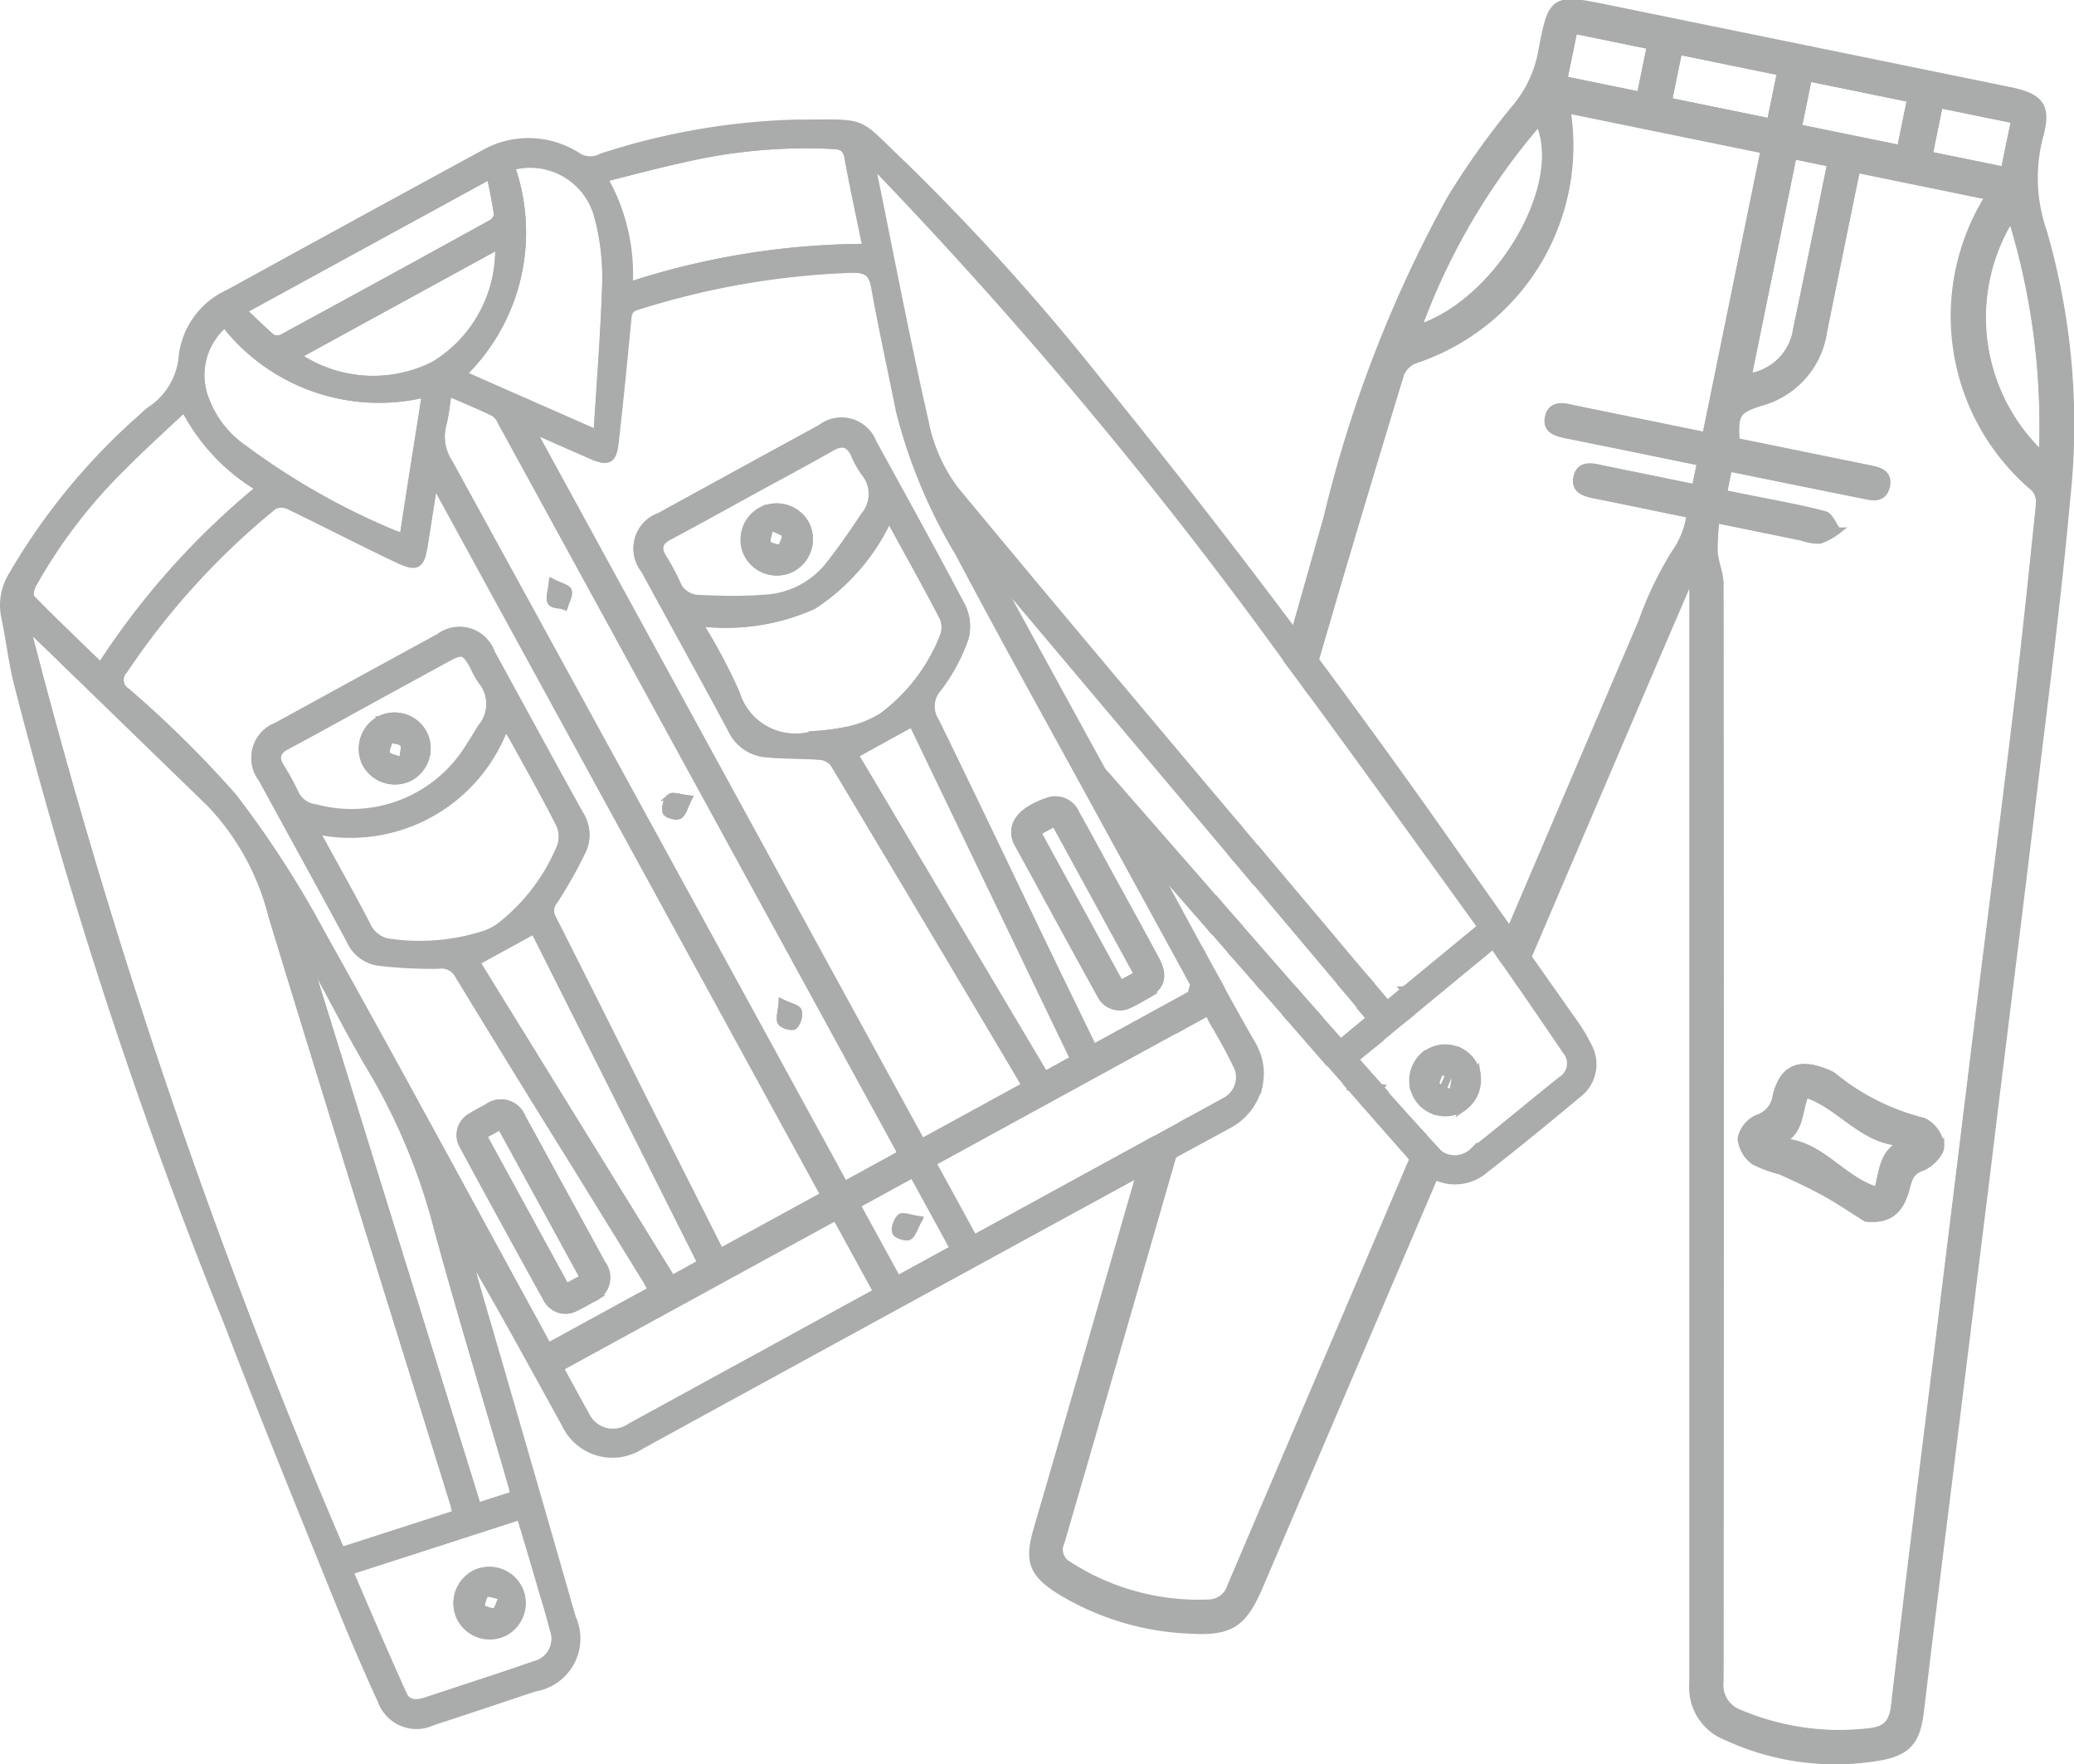 <svg xmlns="http://www.w3.org/2000/svg" width="28.659" height="24.373" viewBox="0 0 28.659 24.373">
  <g id="Group_2205" data-name="Group 2205" transform="translate(1541.456 102.09)">
    <path id="Path_1492" data-name="Path 1492" d="M-1346.749,41.288a.355.355,0,0,0,0-.265c-.237-.456-.488-.9-.751-1.385a2.878,2.878,0,0,1-1.047,1.218,2.951,2.951,0,0,1-1.59.232,7.457,7.457,0,0,1,.526.982.856.856,0,0,0,1.051.573,3.292,3.292,0,0,0,.464-.058,1.492,1.492,0,0,0,.5-.193A2.528,2.528,0,0,0-1346.749,41.288Z" transform="translate(-181.672 -134.581)" fill="none" stroke="#AAACAC" stroke-width="0.1"/>
    <path id="Path_1493" data-name="Path 1493" d="M-1359.287,21.545a1.211,1.211,0,0,0,.882-.442c.179-.224.342-.461.5-.7a.471.471,0,0,0,0-.606,1.3,1.3,0,0,1-.136-.246c-.072-.152-.168-.179-.317-.1-.371.21-.746.41-1.12.615s-.746.411-1.121.612c-.14.075-.174.166-.091.3a3,3,0,0,1,.188.347.336.336,0,0,0,.318.223C-1359.885,21.563-1359.585,21.569-1359.287,21.545Zm-.029-1.216a.456.456,0,0,1,.6.193.456.456,0,0,1-.2.613.456.456,0,0,1-.6-.193A.455.455,0,0,1-1359.316,20.329Z" transform="translate(-171.608 -115.369)" fill="none" stroke="#AAACAC" stroke-width="0.1"/>
    <path id="Path_1494" data-name="Path 1494" d="M-1304.047,100.869l-2.232-4.643-.8.44,2.629,4.426Z" transform="translate(-222.567 -188.33)" fill="none" stroke="#AAACAC" stroke-width="0.1"/>
    <path id="Path_1495" data-name="Path 1495" d="M-1420.194,5.469c-.2-.1-.408-.182-.633-.281-.027.167-.038.317-.077.459a.653.653,0,0,0,.09.514q2.682,4.888,5.355,9.78l.108.2.782-.428a.709.709,0,0,0-.026-.069q-2.752-5.032-5.505-10.062A.256.256,0,0,0-1420.194,5.469Zm3.984,8.159c.11.053.207.071.22.114a.231.231,0,0,1-.057.2c-.026.024-.155-.01-.179-.052S-1416.221,13.752-1416.21,13.629Zm-1.547-2.842c.035-.03.127.007.247.021-.056.11-.073.2-.125.228s-.171-.018-.18-.052A.229.229,0,0,1-1417.757,10.787Zm-1.628-2.97c.109.056.206.075.218.119s-.033.135-.053.2c-.065-.02-.162-.021-.185-.064S-1419.4,7.939-1419.385,7.816Z" transform="translate(-114.437 -101.859)" fill="none" stroke="#AAACAC" stroke-width="0.1"/>
    <path id="Path_1496" data-name="Path 1496" d="M-1409.971,336.152c.043-.013.062-.11.112-.212-.113-.02-.2-.062-.238-.035s-.054.128-.079.2C-1410.107,336.121-1410.03,336.169-1409.971,336.152Z" transform="translate(-124.647 -415.975)" fill="none" stroke="#AAACAC" stroke-width="0.1"/>
    <path id="Path_1498" data-name="Path 1498" d="M-1177.537-61.294l1.829-4.284a4.8,4.8,0,0,1,.454-.946,1.224,1.224,0,0,0,.213-.539l-.241-.049c-.368-.075-.735-.152-1.1-.225-.13-.026-.256-.069-.227-.228.032-.174.173-.164.31-.132.06.014.12.025.18.037l1.147.234.074-.36c-.635-.13-1.257-.258-1.878-.383-.13-.026-.254-.07-.225-.229s.155-.166.289-.134c.067.016.135.028.2.042l1.685.344.808-3.954-2.715-.555a.271.271,0,0,0-.006.072,3.111,3.111,0,0,1-2.11,3.384.357.357,0,0,0-.2.2c-.39,1.281-.775,2.563-1.148,3.849l-.03.1q.8,1.077,1.577,2.171Q-1178.094-62.086-1177.537-61.294Z" transform="translate(-343.054 -27.923)" fill="none" stroke="#AAACAC" stroke-width="0.1"/>
    <path id="Path_1500" data-name="Path 1500" d="M-1533.131,13a10.66,10.66,0,0,1,2.2-2.463,2.715,2.715,0,0,1-1.044-1.109c-.3.286-.58.536-.842.8a7.194,7.194,0,0,0-1.253,1.634c-.03.055-.052.164-.022.194C-1533.784,12.372-1533.463,12.676-1533.131,13Z" transform="translate(-6.934 -105.884)" fill="none" stroke="#AAACAC" stroke-width="0.1"/>
    <path id="Path_1501" data-name="Path 1501" d="M-1528.832,82.673c-.837-2.7-1.682-5.4-2.508-8.11a3.484,3.484,0,0,0-.852-1.559l-2.37-2.3c-.036-.035-.075-.066-.113-.1l-.041.024a87.848,87.848,0,0,0,4.328,12.7l1.588-.512C-1528.813,82.755-1528.819,82.713-1528.832,82.673Z" transform="translate(-6.355 -163.991)" fill="none" stroke="#AAACAC" stroke-width="0.1"/>
    <path id="Path_1502" data-name="Path 1502" d="M-1486.49-11.929a9.752,9.752,0,0,0,2.034,1.16c.049.022.1.037.166.061.1-.665.205-1.313.31-1.984a2.7,2.7,0,0,1-2.776-.964.929.929,0,0,0-.3.954A1.436,1.436,0,0,0-1486.49-11.929Z" transform="translate(-51.596 -83.96)" fill="none" stroke="#AAACAC" stroke-width="0.1"/>
    <path id="Path_1503" data-name="Path 1503" d="M-1415.076-54.591l1.863.82c.045-.732.1-1.417.121-2.1a3.3,3.3,0,0,0-.106-.889.966.966,0,0,0-1.2-.7A2.73,2.73,0,0,1-1415.076-54.591Z" transform="translate(-119.993 -42.325)" fill="none" stroke="#AAACAC" stroke-width="0.1"/>
    <path id="Path_1504" data-name="Path 1504" d="M-1475.015-52.3q1.446-.785,2.887-1.58c.04-.022.088-.083.083-.12-.023-.177-.062-.353-.1-.546l-3.422,1.872c.142.135.269.263.405.377A.166.166,0,0,0-1475.015-52.3Z" transform="translate(-62.538 -45.125)" fill="none" stroke="#AAACAC" stroke-width="0.1"/>
    <path id="Path_1505" data-name="Path 1505" d="M-1372.555-61.585c-.09-.436-.179-.838-.252-1.244-.023-.126-.078-.159-.2-.166a7.483,7.483,0,0,0-2.068.183c-.364.079-.724.177-1.115.273a2.665,2.665,0,0,1,.347,1.485A10.613,10.613,0,0,1-1372.555-61.585Z" transform="translate(-156.932 -37.086)" fill="none" stroke="#AAACAC" stroke-width="0.1"/>
    <path id="Path_1506" data-name="Path 1506" d="M-1458.755-33.618a1.861,1.861,0,0,0,.88-1.647l-2.791,1.527A1.871,1.871,0,0,0-1458.755-33.618Z" transform="translate(-76.69 -63.436)" fill="none" stroke="#AAACAC" stroke-width="0.1"/>
    <path id="Path_1507" data-name="Path 1507" d="M-1330.938,42.305c.024-.069.077-.145.062-.2-.011-.044-.11-.065-.215-.121-.018.117-.058.2-.031.245S-1331,42.28-1330.938,42.305Z" transform="translate(-199.726 -136.805)" fill="none" stroke="#AAACAC" stroke-width="0.1"/>
    <path id="Path_1514" data-name="Path 1514" d="M-1256.725,123.835l1.148,2.1.244-.134-1.148-2.1Z" transform="translate(-270.399 -214.426)" fill="none" stroke="#AAACAC" stroke-width="0.1"/>
    <path id="Path_1515" data-name="Path 1515" d="M-1386.964-18.992q-.636-1.164-1.273-2.327c-.643-1.178-1.3-2.35-1.925-3.536a7.288,7.288,0,0,1-.821-1.971c-.112-.565-.237-1.127-.339-1.694-.035-.2-.1-.264-.311-.261a11.034,11.034,0,0,0-2.988.517c-.112.034-.114.107-.123.2-.055.561-.11,1.122-.173,1.682-.028.244-.1.275-.327.175l-.827-.364,5.393,9.858,1.434-.784c-.026-.048-.046-.086-.067-.123q-1.288-2.167-2.58-4.331a.268.268,0,0,0-.188-.1c-.255-.02-.512-.01-.766-.037a.58.58,0,0,1-.463-.34c-.393-.736-.8-1.465-1.2-2.2a.47.47,0,0,1,.211-.734q1.113-.611,2.228-1.219a.465.465,0,0,1,.721.205c.411.748.826,1.493,1.222,2.248a.622.622,0,0,1,.048.444,2.522,2.522,0,0,1-.369.689.378.378,0,0,0-.037.466c.515,1.053,1.019,2.112,1.527,3.168.214.445.431.889.652,1.344l1.351-.739.041-.143Zm-.632.262c-.066.037-.131.076-.2.107a.291.291,0,0,1-.4-.124c-.389-.7-.772-1.407-1.156-2.112a.292.292,0,0,1-.031-.107c-.022-.194.133-.35.451-.459a.306.306,0,0,1,.39.172c.186.334.368.671.552,1.006s.368.67.55,1.007C-1387.315-19-1387.359-18.862-1387.6-18.73Z" transform="translate(-138.045 -69.594)" fill="none" stroke="#AAACAC" stroke-width="0.1"/>
    <path id="Path_1520" data-name="Path 1520" d="M-1146.884,192.1c-.02.065-.073.147-.051.19a.174.174,0,0,0,.09.064l.095-.222C-1146.792,192.115-1146.842,192.109-1146.884,192.1Z" transform="translate(-374.676 -279.39)" fill="none" stroke="#AAACAC" stroke-width="0.1"/>
    <path id="Path_1524" data-name="Path 1524" d="M-1502.037,40.805l-.978-1.585q-.81-1.312-1.617-2.626a.263.263,0,0,0-.272-.135,6.22,6.22,0,0,1-.839-.043.51.51,0,0,1-.385-.3c-.4-.745-.811-1.486-1.216-2.229a.465.465,0,0,1,.206-.721q1.121-.616,2.244-1.228a.465.465,0,0,1,.718.215c.407.742.81,1.486,1.221,2.226a.514.514,0,0,1,.044.486,6.344,6.344,0,0,1-.393.7.227.227,0,0,0-.021.266c.42.827.833,1.658,1.249,2.487.352.7.706,1.4,1.066,2.114l1.438-.787-5.395-9.861c-.05.316-.093.592-.137.867-.046.291-.1.331-.37.2-.5-.238-1-.5-1.5-.738a.241.241,0,0,0-.209,0,10.305,10.305,0,0,0-2.066,2.267.2.2,0,0,0,.038.312,15.046,15.046,0,0,1,1.468,1.45,13.822,13.822,0,0,1,1.222,1.891c1.023,1.827,2.017,3.67,3.022,5.507l.108.2,1.438-.786C-1501.984,40.9-1502.009,40.852-1502.037,40.805Zm-.749.275c-.071.04-.141.082-.215.116a.29.29,0,0,1-.406-.117q-.584-1.053-1.156-2.112a.291.291,0,0,1,.115-.407c.068-.044.142-.081.214-.119a.312.312,0,0,1,.486.139c.189.34.374.682.56,1.023s.363.659.541.99A.313.313,0,0,1-1502.786,41.08Z" transform="translate(-30.492 -125.226)" fill="none" stroke="#AAACAC" stroke-width="0.1"/>
    <path id="Path_1525" data-name="Path 1525" d="M-995.818-39.806a9.713,9.713,0,0,0-.431-3.308A2.614,2.614,0,0,0-995.818-39.806Z" transform="translate(-517.415 -55.981)" fill="none" stroke="#AAACAC" stroke-width="0.1"/>
    <path id="Path_1526" data-name="Path 1526" d="M-1305.792,220.364l-.781.427.567,1.036.781-.427-.286-.523Zm-.053.864c-.043.021-.17-.023-.178-.058a.229.229,0,0,1,.064-.2c.035-.028.126.012.245.029C-1305.772,221.112-1305.793,221.2-1305.845,221.228Z" transform="translate(-223.053 -306.24)" fill="none" stroke="#AAACAC" stroke-width="0.1"/>
    <path id="Path_1527" data-name="Path 1527" d="M-1052.751,198.383c-.11.248-.053.564-.4.666.589-.027.885.529,1.4.675.071-.27.065-.558.386-.673C-1051.944,199.069-1052.253,198.539-1052.751,198.383Z" transform="translate(-463.758 -285.361)" fill="none" stroke="#AAACAC" stroke-width="0.1"/>
    <path id="Path_1528" data-name="Path 1528" d="M-1066.6-55.844l-1.834-.375c-.155.758-.307,1.5-.458,2.242a1.184,1.184,0,0,1-.859.977c-.345.106-.373.17-.35.549q.907.185,1.819.371c.14.028.3.056.257.245s-.2.142-.34.114l-.99-.2-.848-.173-.074.36.251.051c.383.078.768.147,1.146.243.072.018.116.144.173.22a.851.851,0,0,1-.235.126.712.712,0,0,1-.246-.043l-1.191-.243a3.549,3.549,0,0,0-.026.457c.011.149.081.295.081.442q.01,7.581,0,15.161a.414.414,0,0,0,.275.441,3.527,3.527,0,0,0,1.8.253c.222-.024.317-.126.344-.363.193-1.665.4-3.328.608-4.991q.268-2.176.535-4.353c.183-1.481.375-2.961.553-4.443.113-.942.211-1.885.308-2.829a.292.292,0,0,0-.078-.213A3.1,3.1,0,0,1-1066.6-55.844Zm-.933,13.412c-.155.056-.183.153-.216.281-.086.336-.252.452-.553.421-.186-.116-.367-.24-.558-.346s-.415-.211-.627-.306a1.713,1.713,0,0,1-.361-.133.446.446,0,0,1-.177-.311.4.4,0,0,1,.219-.278.372.372,0,0,0,.262-.295c.089-.392.307-.491.681-.341a.421.421,0,0,1,.1.048,3.173,3.173,0,0,0,1.252.629.431.431,0,0,1,.232.337C-1067.27-42.624-1067.417-42.473-1067.53-42.432Z" transform="translate(-447.371 -43.533)" fill="none" stroke="#AAACAC" stroke-width="0.1"/>
    <path id="Path_1529" data-name="Path 1529" d="M-1388.336,234.194c.124.226.237.442.359.653a.419.419,0,0,0,.623.167l1.764-.965,1.643-.9-.571-1.044Z" transform="translate(-145.391 -317.392)" fill="none" stroke="#AAACAC" stroke-width="0.1"/>
    <path id="Path_1530" data-name="Path 1530" d="M-1408.215,157.858l-2.31-4.6-.8.44,2.706,4.383Z" transform="translate(-123.552 -242.5)" fill="none" stroke="#AAACAC" stroke-width="0.1"/>
    <path id="Path_1531" data-name="Path 1531" d="M-1152-66.5c1.127-.351,2.087-2,1.68-2.863A9.133,9.133,0,0,0-1152-66.5Z" transform="translate(-369.874 -31.047)" fill="none" stroke="#AAACAC" stroke-width="0.1"/>
    <path id="Path_1532" data-name="Path 1532" d="M-1045.638-81.092l-1.416-.289-.142.693,1.416.289Z" transform="translate(-469.415 -19.634)" fill="none" stroke="#AAACAC" stroke-width="0.1"/>
    <path id="Path_1533" data-name="Path 1533" d="M-1010-73.818l-1.044-.213-.143.7,1.044.213Z" transform="translate(-503.613 -26.615)" fill="none" stroke="#AAACAC" stroke-width="0.1"/>
    <path id="Path_1534" data-name="Path 1534" d="M-1060.4-57.577c.125-.59.244-1.181.366-1.771.035-.169.069-.339.106-.516l-.523-.107-.626,3.064A.776.776,0,0,0-1060.4-57.577Z" transform="translate(-456.227 -39.97)" fill="none" stroke="#AAACAC" stroke-width="0.1"/>
    <path id="Path_1535" data-name="Path 1535" d="M-1081.376-88.4l-1.412-.289-.142.693,1.412.289Z" transform="translate(-435.474 -12.696)" fill="none" stroke="#AAACAC" stroke-width="0.1"/>
    <path id="Path_1536" data-name="Path 1536" d="M-1111.748-93.843l1.06.217.141-.688-1.06-.217Z" transform="translate(-408.102 -7.143)" fill="none" stroke="#AAACAC" stroke-width="0.1"/>
    <path id="Path_1537" data-name="Path 1537" d="M-1409.376,207.35l1.148,2.1.245-.134-1.148-2.1Z" transform="translate(-125.407 -293.751)" fill="none" stroke="#AAACAC" stroke-width="0.1"/>
    <path id="Path_1538" data-name="Path 1538" d="M-1463.344,78.141c.053-.078.1-.159.148-.239a.511.511,0,0,0,.006-.657,1.233,1.233,0,0,1-.11-.2c-.119-.216-.153-.227-.365-.112l-1.088.595c-.374.2-.746.411-1.121.612-.139.074-.177.163-.094.3a3.574,3.574,0,0,1,.2.363.357.357,0,0,0,.289.208A1.906,1.906,0,0,0-1463.344,78.141Zm-1.26-.346a.454.454,0,0,1,.614.19.455.455,0,0,1-.184.6.457.457,0,0,1-.615-.189A.457.457,0,0,1-1464.6,77.795Z" transform="translate(-71.613 -169.939)" fill="none" stroke="#AAACAC" stroke-width="0.1"/>
    <path id="Path_1539" data-name="Path 1539" d="M-1435.827,101c.009-.118.042-.2.011-.247s-.123-.045-.189-.065c-.019.071-.066.151-.046.209C-1436.037,100.943-1435.936,100.957-1435.827,101Z" transform="translate(-100.066 -192.572)" fill="none" stroke="#AAACAC" stroke-width="0.1"/>
    <path id="Path_1540" data-name="Path 1540" d="M-1454.634,100.263a2.923,2.923,0,0,0,1.281-.111.742.742,0,0,0,.232-.121,2.691,2.691,0,0,0,.83-1.1.425.425,0,0,0-.019-.315c-.21-.413-.439-.817-.663-1.224a1.215,1.215,0,0,0-.088-.118,2.274,2.274,0,0,1-2.629,1.422c.258.472.5.9.722,1.328A.4.4,0,0,0-1454.634,100.263Z" transform="translate(-81.417 -189.331)" fill="none" stroke="#AAACAC" stroke-width="0.1"/>
    <path id="Path_1541" data-name="Path 1541" d="M-1445.489,317.056c.059.13.187.126.312.085.5-.165,1-.324,1.5-.5a.373.373,0,0,0,.261-.5c-.036-.146-.079-.289-.121-.433-.108-.37-.217-.74-.33-1.125l-2.367.764C-1445.986,315.927-1445.743,316.494-1445.489,317.056Zm.984-1.666a.455.455,0,0,1,.609.2.456.456,0,0,1-.187.6.456.456,0,0,1-.613-.185A.455.455,0,0,1-1444.5,315.389Z" transform="translate(-90.393 -395.731)" fill="none" stroke="#AAACAC" stroke-width="0.1"/>
    <path id="Path_1542" data-name="Path 1542" d="M-1456.959,161.871c-.281-.467-.528-.955-.79-1.434l-.092-.169-.031.015,2.358,7.6.5-.16a1.2,1.2,0,0,0-.02-.119c-.342-1.179-.7-2.353-1.02-3.537A8.493,8.493,0,0,0-1456.959,161.871Z" transform="translate(-79.345 -249.16)" fill="none" stroke="#AAACAC" stroke-width="0.1"/>
    <path id="Path_1543" data-name="Path 1543" d="M-1170.62,196.306q.436.5.875.995l.134-.315c-.2-.219-.4-.442-.6-.668A1.847,1.847,0,0,0-1170.62,196.306Z" transform="translate(-352.184 -283.383)" fill="#AAACAC" stroke="#AAACAC" stroke-width="0.1"/>
    <path id="Path_1544" data-name="Path 1544" d="M-1146.091,161.208q.292.425.582.852a.269.269,0,0,1-.065.408c-.405.324-.8.656-1.21.979a.368.368,0,0,1-.423.071l-.117.274a.633.633,0,0,0,.7-.09c.436-.337.861-.688,1.285-1.041a.518.518,0,0,0,.13-.678,2.15,2.15,0,0,0-.162-.275l-.662-.94-.138.324Z" transform="translate(-374.31 -249.635)" fill="#AAACAC" stroke="#AAACAC" stroke-width="0.1"/>
    <path id="Path_1545" data-name="Path 1545" d="M-1186.633,175.2l-.343-.387-.369.036.14.16.4.46c.034-.005.069-.01.1-.013.089-.009.178-.012.269-.012l-.008-.01.369-.3a3.34,3.34,0,0,0,.043-.41l-.289.028.094.111Z" transform="translate(-336.298 -262.883)" fill="#AAACAC" stroke="#AAACAC" stroke-width="0.1"/>
    <path id="Path_1546" data-name="Path 1546" d="M-1218.22,170.66a.507.507,0,0,1-.057-.373c0-.028.008-.054.01-.08a.86.86,0,0,0-.045-.091c-.149-.259-.295-.521-.439-.783l-.123.429c.126.225.26.448.365.683a.373.373,0,0,1-.185.449l-.6.329-.12.416.783-.425A.825.825,0,0,0-1218.22,170.66Z" transform="translate(-305.837 -257.769)" fill="#AAACAC" stroke="#AAACAC" stroke-width="0.1"/>
    <path id="Path_1547" data-name="Path 1547" d="M-1202.683,153.108a1.625,1.625,0,0,0,.306.057l-.771-.882-.1.342.422.483A.242.242,0,0,1-1202.683,153.108Z" transform="translate(-321.195 -241.574)" fill="#AAACAC" stroke="#AAACAC" stroke-width="0.1"/>
    <path id="Path_1548" data-name="Path 1548" d="M-1196.033,133.825a.541.541,0,0,1,.143-.022c-.171-.2-.339-.4-.506-.6l-.981-1.164-.1.347,1.255,1.489Q-1196.127,133.855-1196.033,133.825Z" transform="translate(-326.675 -222.35)" fill="#AAACAC" stroke="#AAACAC" stroke-width="0.1"/>
    <path id="Path_1549" data-name="Path 1549" d="M-1527.96-53.511a.173.173,0,0,1-.046.007l-.565-1.032,3.449-1.887.125-.434-1.351.739c-.221-.455-.437-.9-.652-1.344-.509-1.056-1.012-2.115-1.527-3.168a.378.378,0,0,1,.037-.466,2.516,2.516,0,0,0,.369-.689.622.622,0,0,0-.048-.444c-.4-.755-.811-1.5-1.221-2.248a.465.465,0,0,0-.721-.205q-1.115.608-2.228,1.219a.469.469,0,0,0-.211.734c.4.732.8,1.461,1.2,2.2a.58.58,0,0,0,.463.34c.254.026.511.017.766.037a.268.268,0,0,1,.188.1q1.3,2.162,2.58,4.331c.022.037.041.075.068.123l-1.433.784-5.393-9.858.827.364c.23.1.3.069.327-.175.064-.56.119-1.121.173-1.682.009-.091.01-.165.123-.2a11.034,11.034,0,0,1,2.988-.517c.206,0,.276.066.311.261.1.567.227,1.129.339,1.694a7.284,7.284,0,0,0,.821,1.971c.629,1.186,1.281,2.358,1.925,3.536q.636,1.164,1.273,2.327l.053.1.117-.405c-.19-.35-.379-.7-.57-1.05l-.085-.155.02-.015c.034.034.071.066.1.1l.642.734.1-.342-1.533-1.754a.527.527,0,0,1-.072-.086q-.723-1.317-1.443-2.636l.026-.019,3.217,3.817.1-.347c-1.313-1.557-2.627-3.115-3.926-4.684a2.291,2.291,0,0,1-.414-.933c-.259-1.135-.477-2.278-.71-3.419a.531.531,0,0,1-.005-.074l.043-.022a63.342,63.342,0,0,1,5.677,6.8l.1-.37q-1.29-1.724-2.648-3.4a31.794,31.794,0,0,0-2.748-3.057c-.7-.661-.469-.587-1.486-.589a9.46,9.46,0,0,0-2.693.467.33.33,0,0,1-.315,0,1.251,1.251,0,0,0-1.338-.034q-1.752.952-3.5,1.913a1.1,1.1,0,0,0-.642.873.985.985,0,0,1-.456.754c-.043.036-.084.075-.126.113a8.785,8.785,0,0,0-1.766,2.155.79.79,0,0,0-.106.572c.065.306.1.618.175.922a69.744,69.744,0,0,0,2.9,8.828c.469,1.229.967,2.447,1.46,3.667.211.523.428,1.044.665,1.555a.518.518,0,0,0,.716.3c.471-.152.939-.311,1.409-.467a.691.691,0,0,0,.517-.971q-.593-2.067-1.194-4.132c-.1-.336-.193-.673-.289-1.01.481.815.93,1.641,1.384,2.464a.721.721,0,0,0,1.052.3q3.442-1.883,6.885-3.763l.12-.414Zm-4.149-9.034a3.033,3.033,0,0,0-.188-.347c-.083-.138-.05-.229.091-.3.376-.2.748-.407,1.122-.612s.749-.405,1.12-.615c.149-.084.245-.057.317.1a1.3,1.3,0,0,0,.136.246.472.472,0,0,1,0,.606c-.161.237-.325.474-.5.7a1.211,1.211,0,0,1-.882.442c-.3.024-.6.017-.9.013A.336.336,0,0,1-1532.11-62.545Zm1.875,2.1a.856.856,0,0,1-1.051-.573,7.427,7.427,0,0,0-.525-.982,2.951,2.951,0,0,0,1.59-.232,2.879,2.879,0,0,0,1.048-1.218c.263.481.514.929.751,1.385a.355.355,0,0,1,0,.265,2.529,2.529,0,0,1-.846,1.1,1.491,1.491,0,0,1-.5.193A3.3,3.3,0,0,1-1530.234-60.449Zm.584.274.8-.44,2.233,4.643-.407.223Zm.618,5.447a.618.618,0,0,1,.026.069l-.783.428-.108-.2q-2.676-4.891-5.354-9.78a.653.653,0,0,1-.09-.514c.038-.143.05-.292.077-.459.225.1.431.185.633.281a.256.256,0,0,1,.094.11Q-1531.784-59.761-1529.033-54.729ZM-1532-68.409a7.484,7.484,0,0,1,2.068-.183c.118.007.173.04.2.166.073.405.162.808.252,1.244a10.614,10.614,0,0,0-3.283.53,2.664,2.664,0,0,0-.347-1.485C-1532.727-68.233-1532.367-68.33-1532-68.409Zm-1.188.809a3.293,3.293,0,0,1,.106.889c-.019.687-.076,1.372-.121,2.1l-1.863-.82a2.731,2.731,0,0,0,.673-2.87A.966.966,0,0,1-1533.191-67.6Zm-2.254,2.035a1.871,1.871,0,0,1-1.911-.12l2.791-1.527A1.861,1.861,0,0,1-1535.445-65.566Zm.764-2.614c.037.193.076.368.1.546,0,.037-.043.1-.083.12q-1.441.795-2.887,1.58a.166.166,0,0,1-.146,0c-.137-.115-.263-.242-.405-.377Zm-3.669,2.051a2.7,2.7,0,0,0,2.775.964l-.31,1.984c-.066-.024-.117-.039-.166-.061a9.749,9.749,0,0,1-2.034-1.16,1.435,1.435,0,0,1-.565-.773A.929.929,0,0,1-1538.35-66.128Zm-2.655,3.6a7.194,7.194,0,0,1,1.253-1.634c.263-.267.542-.518.842-.8a2.717,2.717,0,0,0,1.044,1.109,10.655,10.655,0,0,0-2.2,2.463c-.333-.322-.653-.626-.963-.941C-1541.057-62.369-1541.034-62.478-1541-62.533Zm-.067.657.041-.024c.038.033.078.064.114.1l2.37,2.3a3.486,3.486,0,0,1,.852,1.559c.825,2.707,1.67,5.407,2.508,8.11.012.04.019.082.032.141l-1.588.512A87.818,87.818,0,0,1-1541.072-61.876Zm7.136,13.342c.042.144.086.288.121.433a.373.373,0,0,1-.261.5c-.5.171-1,.33-1.5.5-.124.041-.253.045-.312-.085-.254-.562-.5-1.129-.75-1.709l2.367-.764C-1534.153-49.275-1534.043-48.905-1533.936-48.535Zm-.443-1.532c.009.03.01.061.02.119l-.5.16-2.358-7.6.031-.015.092.169c.262.479.509.967.789,1.434a8.5,8.5,0,0,1,.9,2.2C-1535.08-52.419-1534.721-51.245-1534.379-50.066Zm.388-2.124c-1.006-1.837-2-3.68-3.022-5.507a13.812,13.812,0,0,0-1.222-1.891,15.005,15.005,0,0,0-1.468-1.45.2.2,0,0,1-.038-.312,10.308,10.308,0,0,1,2.066-2.267.242.242,0,0,1,.209,0c.5.242,1,.5,1.5.738.272.128.324.089.37-.2.043-.275.087-.551.136-.867l5.395,9.861-1.438.787c-.361-.715-.715-1.414-1.067-2.114-.417-.829-.829-1.66-1.249-2.487a.226.226,0,0,1,.022-.266,6.342,6.342,0,0,0,.393-.7.512.512,0,0,0-.044-.486c-.411-.74-.814-1.484-1.221-2.226a.465.465,0,0,0-.719-.215q-1.123.612-2.244,1.228a.465.465,0,0,0-.206.721c.405.743.815,1.484,1.216,2.229a.511.511,0,0,0,.385.3,6.218,6.218,0,0,0,.839.043.263.263,0,0,1,.272.135q.8,1.316,1.617,2.626l.977,1.585c.029.046.053.1.084.152l-1.437.786Zm-.487-8.372a1.269,1.269,0,0,1,.088.118c.224.406.453.81.663,1.224a.425.425,0,0,1,.019.315,2.693,2.693,0,0,1-.83,1.1.743.743,0,0,1-.232.121,2.923,2.923,0,0,1-1.281.111.4.4,0,0,1-.335-.233c-.223-.432-.463-.855-.722-1.328A2.274,2.274,0,0,0-1534.478-60.562Zm-2.905.921a3.574,3.574,0,0,0-.2-.363c-.083-.14-.045-.229.094-.3.376-.2.748-.407,1.121-.612l1.088-.595c.211-.115.245-.1.365.112a1.262,1.262,0,0,0,.11.2.51.51,0,0,1-.006.657c-.049.08-.1.162-.148.239a1.906,1.906,0,0,1-2.138.877A.357.357,0,0,1-1537.384-59.641Zm3.306,1.888,2.31,4.6-.408.223-2.706-4.383Zm3.1,5.9-1.764.965a.42.42,0,0,1-.623-.167c-.121-.211-.235-.427-.359-.653l3.818-2.088.571,1.044Zm1.923-1.07-.567-1.036.781-.427.28.512.286.523Z" transform="translate(0 -31.489)" fill="#AAACAC" stroke="#AAACAC" stroke-width="0.1"/>
    <path id="Path_1550" data-name="Path 1550" d="M-1179.963,82.688l-1.06.873a.409.409,0,0,1,.094.314l1.132-.933.094.135.138-.322q-.558-.791-1.118-1.58-.778-1.093-1.577-2.171l-.107.371C-1181.559,80.472-1180.764,81.581-1179.963,82.688Z" transform="translate(-341.026 -171.973)" fill="#AAACAC" stroke="#AAACAC" stroke-width="0.1"/>
    <path id="Path_1551" data-name="Path 1551" d="M-1261.495,118.665c-.184-.336-.365-.672-.552-1.006a.306.306,0,0,0-.39-.172c-.318.109-.473.265-.452.459a.3.3,0,0,0,.031.107c.384.7.767,1.41,1.156,2.112a.291.291,0,0,0,.4.124c.068-.031.133-.07.2-.107.237-.132.281-.274.153-.51C-1261.126,119.335-1261.311,119-1261.495,118.665Zm.062,1.347-1.148-2.1.244-.134,1.148,2.1Z" transform="translate(-264.543 -208.505)" fill="#AAACAC" stroke="#AAACAC" stroke-width="0.1"/>
    <path id="Path_1552" data-name="Path 1552" d="M-1414.227,202.228c-.187-.341-.371-.683-.56-1.023a.312.312,0,0,0-.486-.139c-.072.038-.145.075-.214.119a.29.29,0,0,0-.115.407q.572,1.059,1.156,2.112a.29.29,0,0,0,.406.117c.074-.034.144-.076.215-.116a.313.313,0,0,0,.138-.486C-1413.865,202.887-1414.047,202.558-1414.227,202.228Zm.047,1.319-1.148-2.1.244-.134,1.148,2.1Z" transform="translate(-119.454 -287.85)" fill="#AAACAC" stroke="#AAACAC" stroke-width="0.1"/>
    <path id="Path_1553" data-name="Path 1553" d="M-1390.666,57.9c.021-.069.07-.146.054-.2s-.109-.063-.219-.119c-.013.123-.048.209-.02.259S-1390.731,57.875-1390.666,57.9Z" transform="translate(-142.992 -151.615)" fill="#AAACAC" stroke="#AAACAC" stroke-width="0.1"/>
    <path id="Path_1554" data-name="Path 1554" d="M-1358.836,116.81c.051-.027.069-.118.125-.228-.12-.014-.212-.051-.247-.021a.228.228,0,0,0-.057.2C-1359.007,116.793-1358.879,116.833-1358.836,116.81Z" transform="translate(-173.236 -207.635)" fill="#AAACAC" stroke="#AAACAC" stroke-width="0.1"/>
    <path id="Path_1555" data-name="Path 1555" d="M-1327.308,173.732a.23.23,0,0,0,.057-.2c-.013-.043-.111-.061-.22-.114-.011.123-.045.209-.016.26S-1327.334,173.756-1327.308,173.732Z" transform="translate(-203.175 -261.651)" fill="#AAACAC" stroke="#AAACAC" stroke-width="0.1"/>
    <path id="Path_1556" data-name="Path 1556" d="M-1415.829,330.539a.456.456,0,0,0,.187-.6.455.455,0,0,0-.609-.2.455.455,0,0,0-.191.611A.456.456,0,0,0-1415.829,330.539Zm-.268-.524c.036-.028.126.015.238.035-.051.1-.069.2-.112.212s-.135-.031-.2-.051C-1416.151,330.143-1416.145,330.052-1416.1,330.015Z" transform="translate(-118.647 -410.085)" fill="#AAACAC" stroke="#AAACAC" stroke-width="0.1"/>
    <path id="Path_1557" data-name="Path 1557" d="M-1153,186.082a.362.362,0,0,1-.175.155.434.434,0,0,0,.05.146.448.448,0,0,0,.233.2l.125-.293a.176.176,0,0,1-.09-.064c-.022-.043.031-.125.051-.19.042.013.093.019.135.032l.132-.308a.452.452,0,0,0-.41.01.436.436,0,0,0-.08.057A.384.384,0,0,1-1153,186.082Z" transform="translate(-368.751 -273.327)" fill="#AAACAC" stroke="#AAACAC" stroke-width="0.1"/>
    <path id="Path_1558" data-name="Path 1558" d="M-1139,193.38l-.184.432A.458.458,0,0,0-1139,193.38Z" transform="translate(-382.045 -280.609)" fill="#AAACAC" stroke="#AAACAC" stroke-width="0.1"/>
    <path id="Path_1559" data-name="Path 1559" d="M-1441.945,95.209a.455.455,0,0,0,.184-.6.454.454,0,0,0-.614-.19.457.457,0,0,0-.185.6A.457.457,0,0,0-1441.945,95.209Zm-.283-.527c.065.02.157.021.189.065s0,.129-.011.247c-.109-.047-.21-.061-.224-.1C-1442.294,94.832-1442.247,94.753-1442.228,94.682Z" transform="translate(-93.842 -186.562)" fill="#AAACAC" stroke="#AAACAC" stroke-width="0.1"/>
    <path id="Path_1560" data-name="Path 1560" d="M-1336.722,37.645a.456.456,0,0,0,.2-.613.456.456,0,0,0-.6-.193.454.454,0,0,0-.2.612A.456.456,0,0,0-1336.722,37.645Zm-.3-.591c.1.055.2.077.215.121.015.059-.038.135-.062.2-.064-.025-.156-.033-.184-.08S-1337.037,37.17-1337.018,37.054Z" transform="translate(-193.799 -131.879)" fill="#AAACAC" stroke="#AAACAC" stroke-width="0.1"/>
    <path id="Path_1561" data-name="Path 1561" d="M-1295.624,232.345a.229.229,0,0,0-.064.2c.008.034.135.079.178.058s.072-.116.131-.224C-1295.5,232.357-1295.589,232.317-1295.624,232.345Z" transform="translate(-233.388 -317.61)" fill="#AAACAC" stroke="#AAACAC" stroke-width="0.1"/>
    <path id="Path_1562" data-name="Path 1562" d="M-1252.726,215.392l-.023-.026q-1.261,2.957-2.522,5.914a.324.324,0,0,1-.308.227,3.318,3.318,0,0,1-1.938-.53.238.238,0,0,1-.1-.311q.778-2.672,1.548-5.346l-.455.247-.195.675c-.407,1.412-.811,2.824-1.223,4.234-.129.44-.081.617.317.864a3.721,3.721,0,0,0,1.736.536c.607.041.784-.062,1.02-.615l2.416-5.654A.908.908,0,0,1-1252.726,215.392Z" transform="translate(-269.179 -301.448)" fill="#AAACAC" stroke="#AAACAC" stroke-width="0.1"/>
    <path id="Path_1563" data-name="Path 1563" d="M-1175.5-98.892a2.257,2.257,0,0,1-.05-1.317c.114-.416.011-.542-.422-.631l-5.558-1.136c-.734-.15-.763-.14-.9.606a1.675,1.675,0,0,1-.377.786,10.861,10.861,0,0,0-.888,1.25,17.624,17.624,0,0,0-1.7,4.395l-.452,1.594.282.377.03-.1c.373-1.286.759-2.568,1.148-3.849a.357.357,0,0,1,.2-.2,3.111,3.111,0,0,0,2.11-3.384.266.266,0,0,1,.006-.072l2.715.555-.808,3.954-1.685-.344c-.068-.014-.135-.026-.2-.042-.133-.032-.26-.023-.289.134s.095.2.225.229c.622.125,1.243.253,1.879.383l-.074.36-1.147-.235c-.06-.012-.12-.023-.18-.037-.137-.033-.278-.042-.31.132-.029.158.1.2.227.228.368.073.735.15,1.1.225l.241.049a1.226,1.226,0,0,1-.213.539,4.8,4.8,0,0,0-.454.946l-1.829,4.284.248.352,1.482-3.469q.372-.871.747-1.74l.055.012q0,.308,0,.615,0,7.3,0,14.607a.728.728,0,0,0,.461.74,3.582,3.582,0,0,0,2.083.286c.428-.067.551-.225.6-.65.129-1.087.265-2.172.4-3.258q.264-2.142.529-4.283c.2-1.656.412-3.311.61-4.967.168-1.405.353-2.809.48-4.218A9.556,9.556,0,0,0-1175.5-98.892Zm-8.645,1.343a9.136,9.136,0,0,1,1.68-2.863C-1182.06-99.551-1183.021-97.9-1184.148-97.549Zm7.208-3.1,1.044.213c-.048.235-.1.467-.143.7l-1.044-.213Zm-1.808-.369,1.416.29-.141.693-1.416-.289Zm-2.321.245-1.06-.217c.046-.226.092-.448.141-.688l1.06.217Zm.386.081.142-.693,1.412.289-.142.693Zm1.723.748.523.107c-.036.177-.071.346-.105.516-.122.591-.241,1.181-.366,1.771a.776.776,0,0,1-.678.67Zm3.413,4.8c-.1.944-.194,1.887-.308,2.829-.178,1.482-.369,2.962-.553,4.443q-.27,2.176-.535,4.353c-.2,1.664-.415,3.326-.608,4.991-.027.237-.122.34-.344.363a3.527,3.527,0,0,1-1.8-.253.414.414,0,0,1-.275-.441q.008-7.58,0-15.161c0-.147-.07-.293-.081-.442a3.508,3.508,0,0,1,.026-.457l1.191.243a.712.712,0,0,0,.247.043.852.852,0,0,0,.235-.126c-.057-.076-.1-.2-.173-.22-.378-.1-.763-.165-1.146-.243l-.251-.051.073-.36.848.173.99.2c.137.028.3.075.34-.114s-.117-.217-.257-.245l-1.819-.371c-.023-.379.005-.444.35-.549a1.184,1.184,0,0,0,.859-.977c.151-.742.3-1.484.458-2.242l1.834.375a3.1,3.1,0,0,0,.621,4.024A.293.293,0,0,1-1175.547-95.14Zm.036-.647a2.614,2.614,0,0,1-.431-3.308A9.712,9.712,0,0,1-1175.511-95.787Z" transform="translate(-337.722 0)" fill="#AAACAC" stroke="#AAACAC" stroke-width="0.1"/>
    <path id="Path_1564" data-name="Path 1564" d="M-1227.915,207.022l-.456.25-.12.414.455-.247Z" transform="translate(-297.217 -293.567)" fill="#AAACAC" stroke="#AAACAC" stroke-width="0.1"/>
    <path id="Path_1565" data-name="Path 1565" d="M-1216.4,161.084l.124-.429q-.126-.229-.251-.458l-.117.405.051.093-.092.05-.125.434.355-.194Z" transform="translate(-308.309 -249.09)" fill="#AAACAC" stroke="#AAACAC" stroke-width="0.1"/>
    <path id="Path_1566" data-name="Path 1566" d="M-1152.843,210.2c-.069-.074-.137-.149-.205-.223l-.134.315.023.026a.907.907,0,0,0,.271.214l.117-.274A.33.33,0,0,1-1152.843,210.2Z" transform="translate(-368.747 -296.372)" fill="#AAACAC" stroke="#AAACAC" stroke-width="0.1"/>
    <path id="Path_1567" data-name="Path 1567" d="M-1129.252,154.084l.247.353.138-.324-.247-.352Z" transform="translate(-391.476 -242.979)" fill="#AAACAC" stroke="#AAACAC" stroke-width="0.1"/>
    <path id="Path_1568" data-name="Path 1568" d="M-1208.593,146.063l-.287-.329-.1.342.288.329Z" transform="translate(-315.749 -235.354)" fill="#AAACAC" stroke="#AAACAC" stroke-width="0.1"/>
    <path id="Path_1569" data-name="Path 1569" d="M-1202.761,125.649l-.285-.338-.1.347.284.338Z" transform="translate(-321.291 -215.956)" fill="#AAACAC" stroke="#AAACAC" stroke-width="0.1"/>
    <path id="Path_1570" data-name="Path 1570" d="M-1187.659,72.232l.107-.371-.281-.377-.105.37Z" transform="translate(-335.735 -164.829)" fill="#AAACAC" stroke="#AAACAC" stroke-width="0.1"/>
    <path id="Path_1571" data-name="Path 1571" d="M-1147.248,186.935c.029.035-.008.126-.023.247-.052-.027-.1-.045-.137-.062l-.125.293a.451.451,0,0,0,.385-.029l.034-.022.184-.432a.436.436,0,0,0-.048-.149.444.444,0,0,0-.2-.191l-.132.308A.137.137,0,0,1-1147.248,186.935Z" transform="translate(-374.113 -274.159)" fill="#AAACAC" stroke="#AAACAC" stroke-width="0.1"/>
    <path id="Path_1572" data-name="Path 1572" d="M-1196.914,186.747c0,.026-.006.052-.01.08a.507.507,0,0,0,.057.373A.758.758,0,0,0-1196.914,186.747Z" transform="translate(-327.19 -274.309)" fill="#AAACAC" stroke="#AAACAC" stroke-width="0.1"/>
    <path id="Path_1573" data-name="Path 1573" d="M-1172.134,167.126a.539.539,0,0,0-.143.022q-.094.03-.189.053l.281.334.289-.028a3.339,3.339,0,0,1-.043.41l.414-.341a.41.41,0,0,0-.094-.314l-.236.194Z" transform="translate(-350.431 -255.673)" fill="#AAACAC" stroke="#AAACAC" stroke-width="0.1"/>
    <path id="Path_1574" data-name="Path 1574" d="M-1194.387,168.581l0,0a1.625,1.625,0,0,1-.306-.058.243.243,0,0,0-.141,0l.376.43.368-.036C-1194.191,168.8-1194.289,168.692-1194.387,168.581Z" transform="translate(-329.183 -256.988)" fill="#AAACAC" stroke="#AAACAC" stroke-width="0.1"/>
    <path id="Path_1575" data-name="Path 1575" d="M-1176.451,189.137c-.035,0-.069.008-.1.013l.3.341a1.845,1.845,0,0,1,.411.012l-.336-.378C-1176.273,189.125-1176.363,189.128-1176.451,189.137Z" transform="translate(-346.547 -276.568)" fill="#AAACAC" stroke="#AAACAC" stroke-width="0.1"/>
    <path id="Path_1576" data-name="Path 1576" d="M-1153.286,188.342a.363.363,0,0,0,.175-.155.383.383,0,0,0-.03-.258A.459.459,0,0,0-1153.286,188.342Z" transform="translate(-368.642 -275.432)" fill="#AAACAC" stroke="#AAACAC" stroke-width="0.1"/>
    <path id="Path_1577" data-name="Path 1577" d="M-1060.257,191.934a3.172,3.172,0,0,1-1.252-.629.426.426,0,0,0-.1-.048c-.374-.151-.591-.051-.681.341a.372.372,0,0,1-.262.295.4.4,0,0,0-.219.278.445.445,0,0,0,.177.311,1.714,1.714,0,0,0,.361.133c.212.095.424.194.627.306s.372.23.558.346c.3.031.467-.086.553-.421.033-.128.061-.224.216-.281.113-.041.26-.192.258-.292A.43.43,0,0,0-1060.257,191.934Zm-.632.958c-.519-.146-.815-.7-1.4-.675.347-.1.29-.418.4-.666.5.156.807.686,1.389.669C-1060.823,192.333-1060.817,192.622-1060.889,192.892Z" transform="translate(-454.618 -278.529)" fill="#AAACAC" stroke="#AAACAC" stroke-width="0.1"/>
  </g>
</svg>
